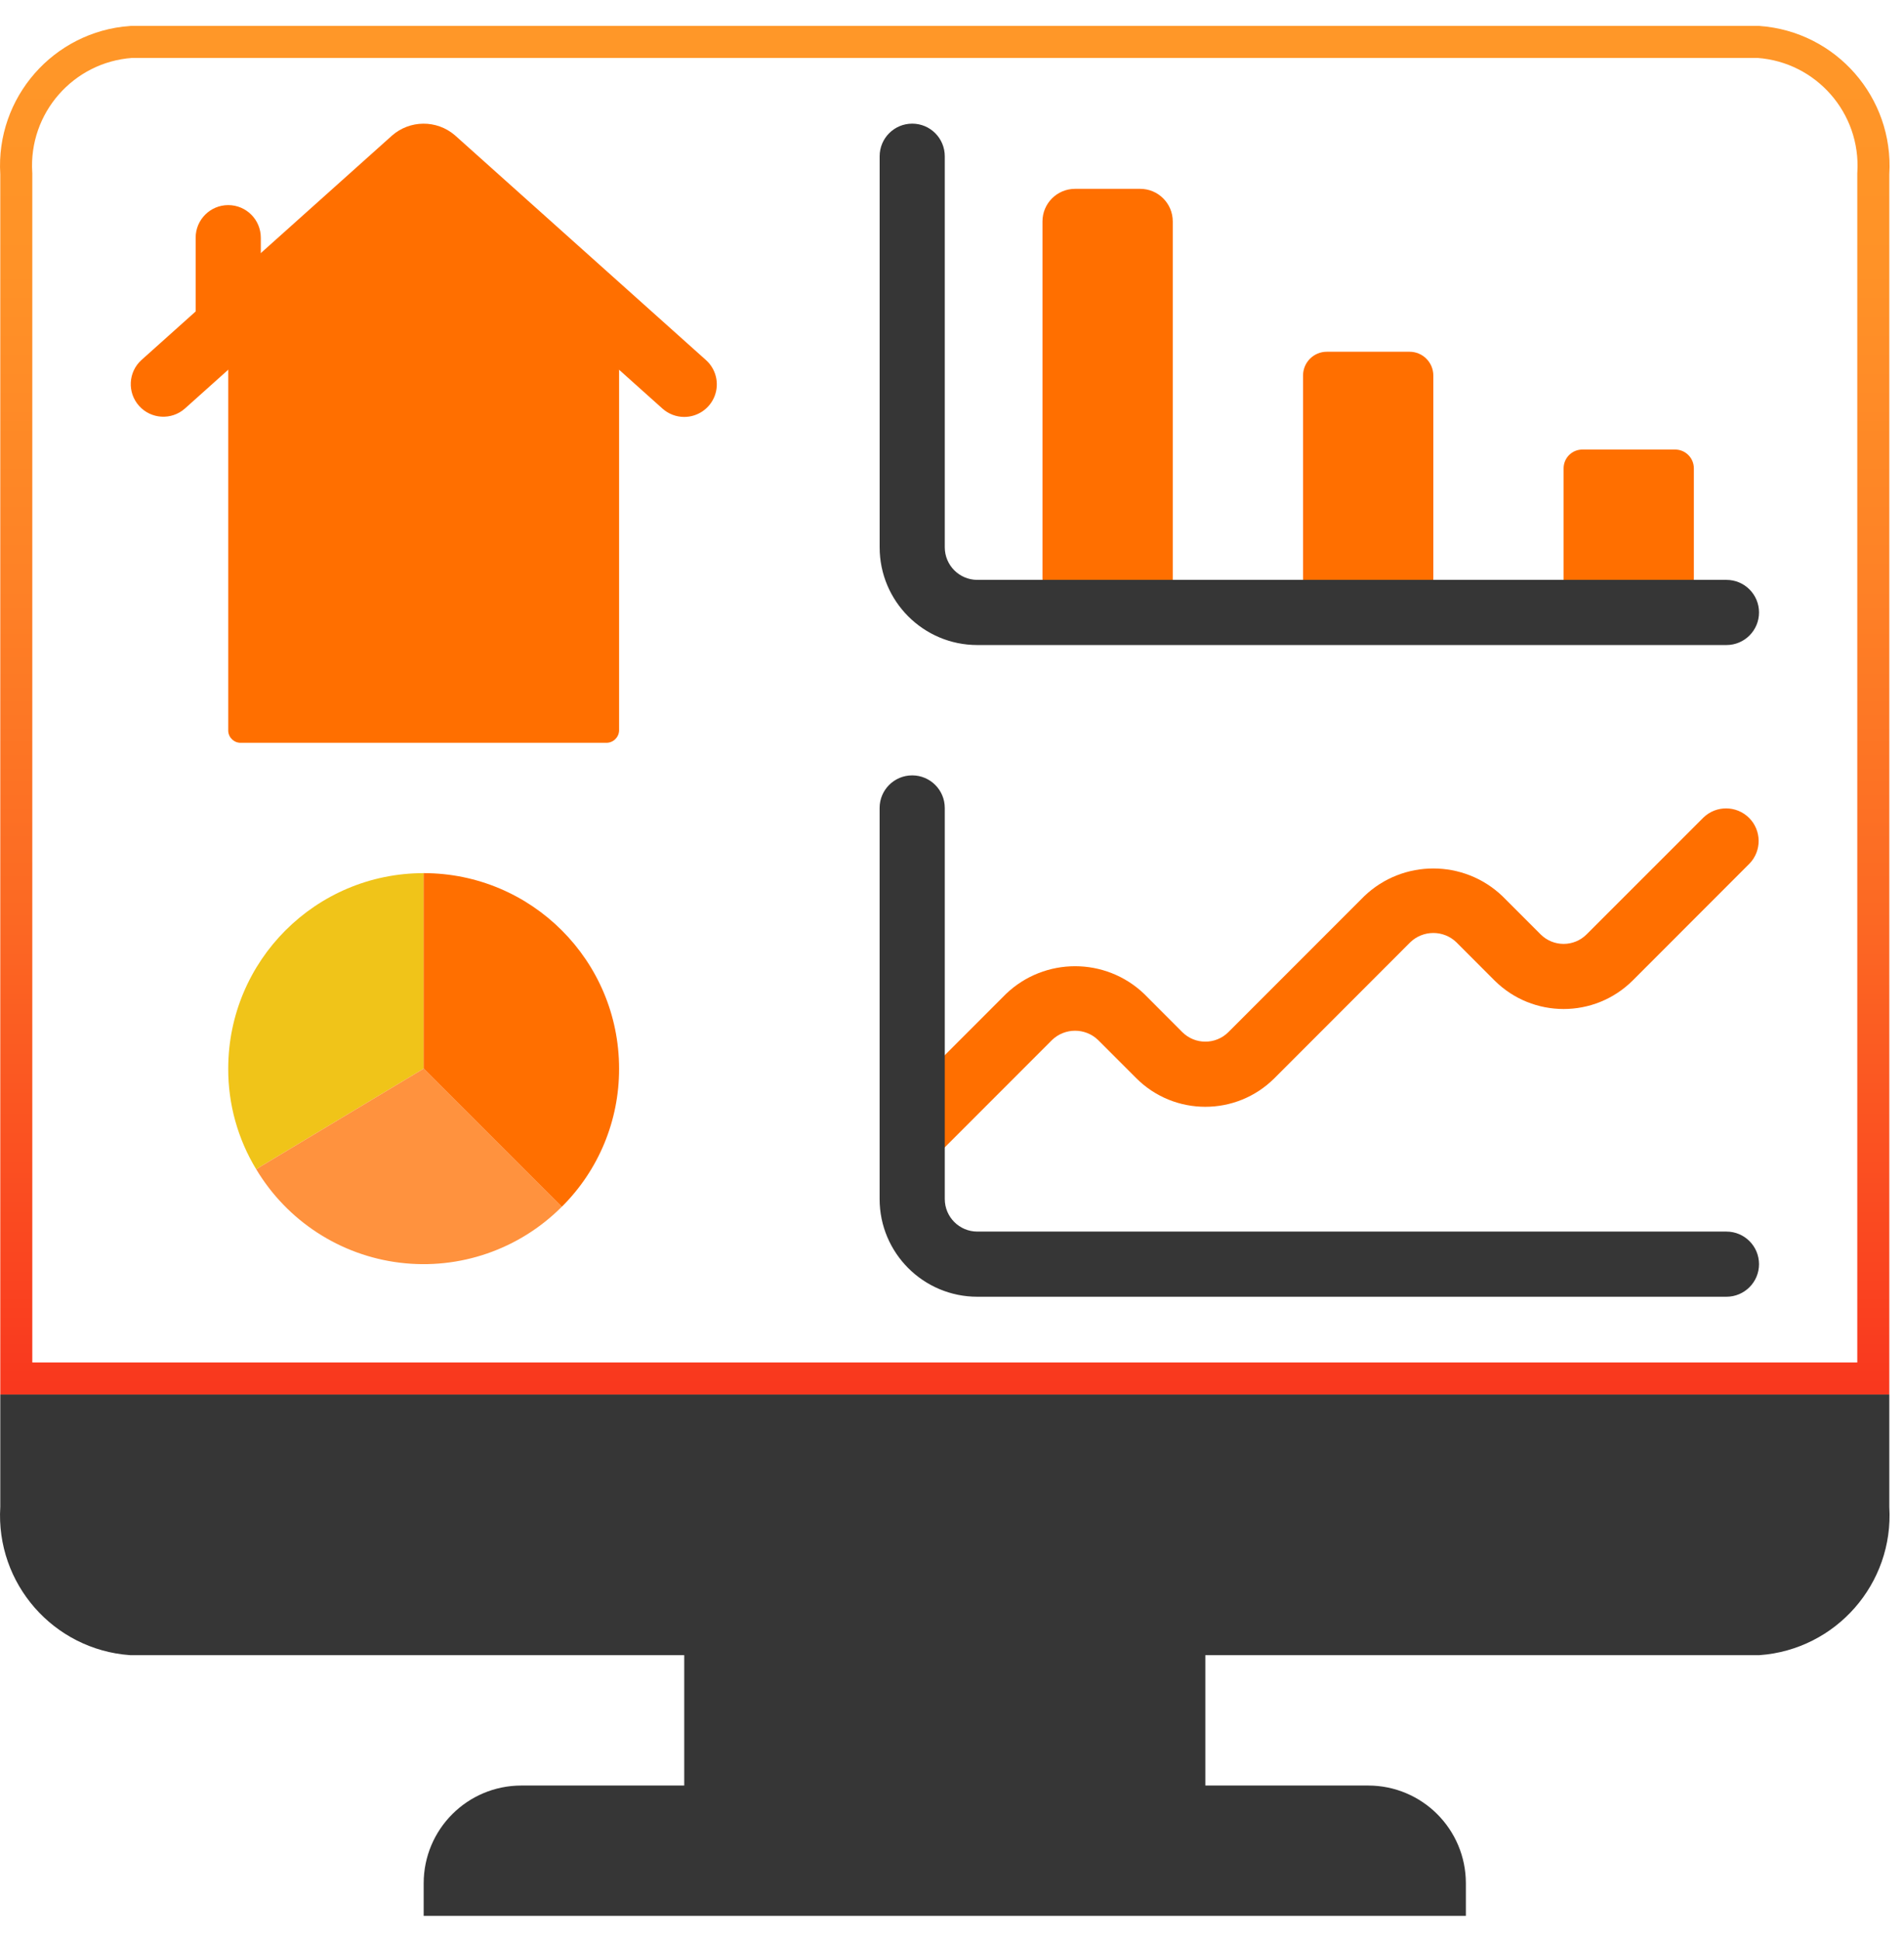 <svg width="54" height="55" viewBox="0 0 54 55" fill="none" xmlns="http://www.w3.org/2000/svg">
<path d="M19.86 46.45H33.731V51.084H19.86V46.45Z" fill="#363636" stroke="#363636" stroke-width="0.908"/>
<path d="M0.462 42.717V39.984H53.129V42.717V42.731L53.13 42.745C53.246 44.669 51.793 46.327 49.872 46.466H3.718C1.797 46.327 0.344 44.669 0.461 42.745L0.462 42.731V42.717Z" fill="#363636" stroke="#363636" stroke-width="0.908"/>
<path d="M53.13 4.91L53.129 4.923V4.937V39.076H0.462V4.937V4.923L0.461 4.91C0.344 2.986 1.798 1.327 3.718 1.189H49.872C51.793 1.327 53.246 2.986 53.13 4.91Z" stroke="url(#paint0_linear_0_845)" stroke-width="0.908"/>
<path d="M17.558 9.242V20.714C17.548 20.91 17.384 21.062 17.188 21.056H6.842C6.649 21.066 6.483 20.917 6.473 20.723V9.242L11.729 4.531C11.895 4.392 12.136 4.392 12.302 4.531L17.558 9.242Z" fill="#FF6F00"/>
<path d="M12.015 24.751V30.293L7.397 33.064L7.267 33.147C6.744 32.287 6.469 31.299 6.473 30.293C6.473 27.232 8.954 24.751 12.015 24.751Z" fill="#F0C419"/>
<path d="M17.558 30.293C17.562 31.764 16.977 33.175 15.932 34.21L12.015 30.293V24.751C15.076 24.751 17.558 27.232 17.558 30.293Z" fill="#FF6F00"/>
<path d="M15.932 34.209C14.727 35.417 13.033 36.002 11.34 35.794C9.647 35.587 8.145 34.61 7.268 33.147L7.397 33.064L12.015 30.293L15.932 34.209Z" fill="#FF923E"/>
<path d="M30.49 5.353H32.337C32.847 5.353 33.261 5.766 33.261 6.277V17.361H29.566V6.276C29.566 5.766 29.98 5.353 30.49 5.353Z" fill="#FF6F00"/>
<path d="M37.63 9.971H39.977C40.349 9.971 40.651 10.273 40.651 10.646V17.361H36.956V10.646C36.956 10.273 37.258 9.971 37.63 9.971Z" fill="#FF6F00"/>
<path d="M44.879 12.743H47.507C47.801 12.743 48.04 12.981 48.04 13.276V17.361H44.346V13.276C44.346 12.981 44.585 12.743 44.879 12.743Z" fill="#FF6F00"/>
<path d="M25.872 33.064C25.498 33.064 25.162 32.839 25.019 32.494C24.876 32.149 24.955 31.752 25.219 31.487L28.531 28.175C29.628 27.128 31.354 27.128 32.451 28.175L33.532 29.258C33.893 29.618 34.478 29.618 34.838 29.258L38.692 25.404C39.789 24.357 41.514 24.357 42.611 25.404L43.693 26.486C44.054 26.847 44.639 26.847 44.999 26.486L48.312 23.175C48.674 22.825 49.25 22.83 49.607 23.186C49.963 23.542 49.968 24.119 49.618 24.481L46.306 27.794C45.222 28.872 43.471 28.872 42.387 27.794L41.304 26.71C40.94 26.36 40.363 26.36 39.998 26.71L36.145 30.564C35.062 31.645 33.308 31.645 32.226 30.564L31.143 29.481C30.779 29.131 30.202 29.131 29.837 29.481L26.525 32.794C26.352 32.967 26.117 33.064 25.872 33.064Z" fill="#FF6F00"/>
<path d="M14.787 51.069H38.803C40.083 51.069 41.12 52.106 41.12 53.386V53.856H12.47V53.386C12.47 52.106 13.507 51.069 14.787 51.069Z" fill="#363636" stroke="#363636" stroke-width="0.908"/>
<path d="M19.405 11.819C19.178 11.819 18.959 11.735 18.789 11.583L12.015 5.52L5.242 11.583C4.861 11.918 4.282 11.883 3.944 11.505C3.606 11.128 3.635 10.548 4.01 10.207L11.115 3.846C11.623 3.398 12.384 3.392 12.899 3.832L20.021 10.206C20.307 10.461 20.406 10.867 20.269 11.225C20.132 11.583 19.788 11.819 19.405 11.819Z" fill="#FF6F00"/>
<path d="M6.473 10.165C5.963 10.165 5.549 9.752 5.549 9.241V6.738C5.549 6.228 5.963 5.814 6.473 5.814C6.983 5.814 7.397 6.228 7.397 6.738V9.241C7.397 9.752 6.983 10.165 6.473 10.165Z" fill="#FF6F00"/>
<path d="M48.965 18.285H27.719C26.189 18.285 24.948 17.044 24.948 15.514V4.429C24.948 3.919 25.361 3.505 25.872 3.505C26.382 3.505 26.795 3.919 26.795 4.429V15.514C26.795 16.024 27.209 16.438 27.719 16.438H48.965C49.475 16.438 49.888 16.851 49.888 17.361C49.888 17.872 49.475 18.285 48.965 18.285Z" fill="#363636"/>
<path d="M48.964 36.759H27.719C26.188 36.759 24.947 35.518 24.947 33.988V22.903C24.947 22.393 25.361 21.98 25.871 21.98C26.381 21.98 26.795 22.393 26.795 22.903V33.988C26.795 34.498 27.208 34.912 27.719 34.912H48.964C49.474 34.912 49.888 35.325 49.888 35.836C49.888 36.346 49.474 36.759 48.964 36.759Z" fill="#363636"/>
<defs>
<linearGradient id="paint0_linear_0_845" x1="26.786" y1="39.534" x2="26.786" y2="0.734" gradientUnits="userSpaceOnUse">
<stop stop-color="#F9371E"/>
<stop offset="0.093" stop-color="#FA4520"/>
<stop offset="0.354" stop-color="#FC6923"/>
<stop offset="0.6" stop-color="#FE8226"/>
<stop offset="0.822" stop-color="#FF9227"/>
<stop offset="1" stop-color="#FF9728"/>
</linearGradient>
</defs>
</svg>
